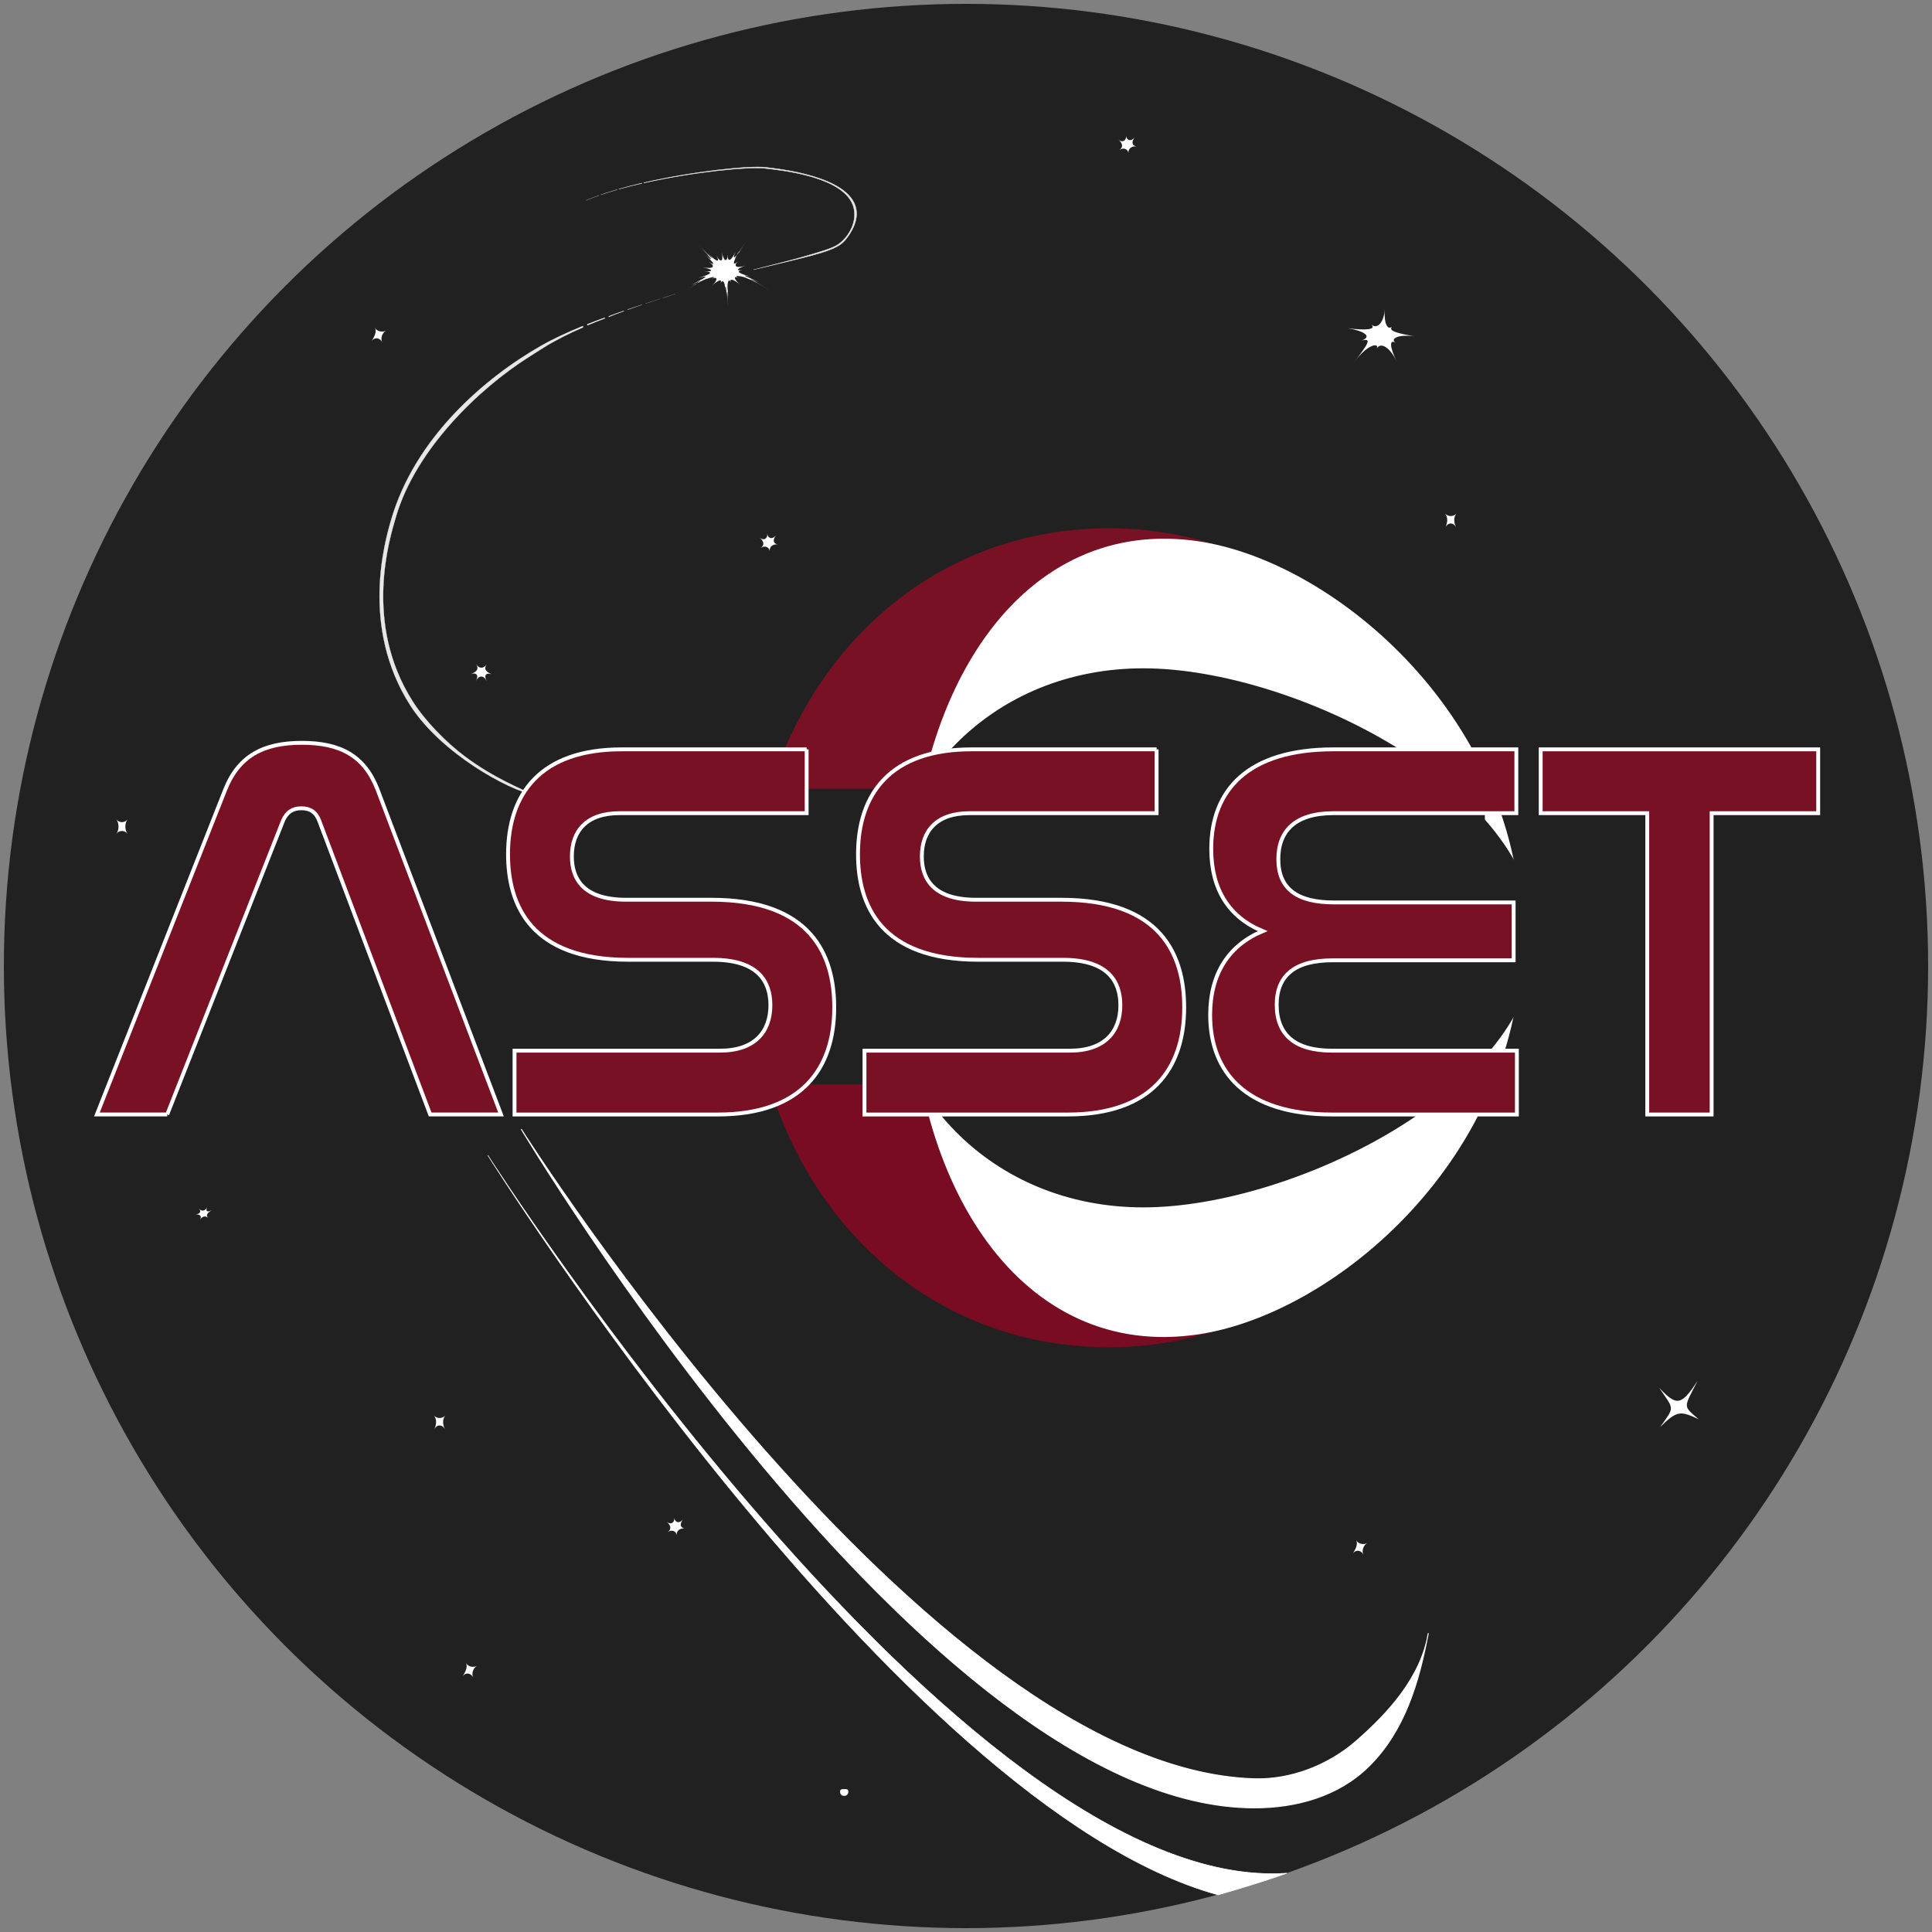 <?xml version="1.0" encoding="UTF-8"?>
<svg xmlns="http://www.w3.org/2000/svg" xmlns:xlink="http://www.w3.org/1999/xlink" viewBox="0 0 500 500">
  <rect x="0" y="0" width="500" height="500" fill="#808080" stroke="none"/>
  <defs>
    <style>
      .cls-1 {
        stroke-width: .15px;
      }

      .cls-1, .cls-2, .cls-3, .cls-4 {
        fill: #fff;
      }

      .cls-1, .cls-3, .cls-5, .cls-6, .cls-7, .cls-8, .cls-9, .cls-10, .cls-11, .cls-12 {
        stroke-miterlimit: 10;
      }

      .cls-1, .cls-3, .cls-4, .cls-6, .cls-9, .cls-11 {
        stroke: #fff;
      }

      .cls-3 {
        stroke-width: .25px;
      }

      .cls-13 {
        stroke: #791124;
      }

      .cls-13, .cls-4, .cls-14 {
        stroke-linecap: round;
        stroke-linejoin: round;
        stroke-width: .97px;
      }

      .cls-13, .cls-9 {
        fill: #791125;
      }

      .cls-15, .cls-5 {
        opacity: .8;
      }

      .cls-15, .cls-5, .cls-16, .cls-6, .cls-7, .cls-17, .cls-18, .cls-10, .cls-19, .cls-12 {
        fill: #e6e7e8;
      }

      .cls-5, .cls-7, .cls-10, .cls-12 {
        stroke: #e6e7e8;
        stroke-width: .1px;
      }

      .cls-14 {
        fill: #790c22;
        stroke: #790c22;
      }

      .cls-16 {
        opacity: .7;
      }

      .cls-6 {
        stroke-width: .05px;
      }

      .cls-7, .cls-17 {
        opacity: .6;
      }

      .cls-8 {
        fill: #212121;
        stroke: #212121;
        stroke-width: 3px;
      }

      .cls-19, .cls-12 {
        opacity: .9;
      }

      .cls-11 {
        fill: none;
        stroke-width: .03px;
      }
    </style>
    <symbol id="Square_Star" data-name="Square Star" viewBox="0 0 3.99 3.99">
      <path class="cls-2" d="m3.99,3.99c-1.04-1.04-2.96-1.04-3.99,0C1.04,2.96,1.04,1.04,0,0c1.04,1.04,2.96,1.04,3.99,0-1.04,1.04-1.04,2.96,0,3.99Z"/>
    </symbol>
    <symbol id="Swoop" viewBox="0 0 234.99 175.86">
      <path class="cls-3" d="m234.86,130.55c-1.91,11.42-10.35,20.66-18.78,27.99-7.07,6.15-16.79,9.95-26.21,9.67C104.88,165.68.11.07.11.07.11.07,104.84,175.73,189.87,175.73c10.81,0,21.73-2.98,29.59-10.72,9.36-9.21,13.04-21.95,15.4-34.47Z"/>
    </symbol>
  </defs>
  <g id="Layer_1" data-name="Layer 1">
    <circle class="cls-8" cx="250" cy="250" r="247.5"/>
  </g>
  <g id="Stars">
    <path class="cls-2" d="m350.37,93.84c3.72-4.85,4.82-6.48,1.95-5.68,2.85-1.02.97-2.45-3.54-3.22,4.5.6,7.63.41,6.06-.99,1.54,1.39,3.3-.42,3.55-3.89-.28,3.47.66,5.58,1.92,4.44-1.3,1.18,1.75,1.81,5.79,2.56-4.04-.62-6.62.57-4.82,1.69-1.76-1.12-1.69.99.2,4.82-1.89-3.98-4.38-5.14-5.22-3.23.89-1.71-2.2-1.55-5.88,3.5Z"/>
    <path class="cls-2" d="m125.96,176.24c-.81-1.53-2-1.54-2.83,0,.85-1.44.23-2.27-1.24-1.8,1.48-.58,2.13-1.27,1.36-2.54.74,1.2,1.91,1.21,2.68.02-.79,1.26-.16,1.95,1.32,2.57-1.47-.51-2.11.33-1.28,1.76Z"/>
    <path class="cls-2" d="m98.91,88.62c-.48-1.19-1.98-1.56-2.85-.2.9-1.33,1.47-2.58.99-3.6.44.93,1.86,1.26,2.8.77-.95.62-1.43,1.91-.94,3.04Z"/>
    <use width="3.99" height="3.99" transform="translate(30.1 212.04) scale(.73 .94)" xlink:href="#Square_Star"/>
    <path class="cls-2" d="m198.78,74.9c-4.59-2.94-6.19-3.12-2.45-1.51-3.67-1.82-5.18-2.09-2.53-1.29-2.62-.93-4.13-.8-2.65-.19-1.46-.62-1.22.34.46,1.87-1.67-1.57-3.01-1.82-2.43-.75-.58-1.09-1.05.01-.86,1.96-.19-1.95-.09-.8.2,2.11-.29-2.9-.33-1.73-.08,2.13-.26-3.86-.46-4.98-.38-2.04-.08-2.94-.32-4.06-.44-2.04.12-2.02-.53-3.04-1.2-1.82.67-1.2-.52-.99-2.15.64,1.63-1.6,1.5-2.56-.23-1.79,1.74-.74.3-.71-2.5.56,2.84-1.13,1.43-.91-2.33,1.23,3.84-1.92,2.37-1.66-2.21,1.73,4.59-3.38,5.86-3.79,1.89-1.95,3.9-2.05,5.02-2.61,1.83-1.81,3.16-.93,4.11-1.6,1.65-1.68,2.46.04,2.14-.54-.55-1.09,2.69.52,3.58-.15,1.57-1.45,2,1.27,1.47.36-.92-1.77,2.4,2.08,1.84,1.22-.97-1.81,2.82,2.95,1.98,2.31-1.5-1.59,3.48,3.91,4.36,4.5,1.58,1.52,2.78,3.06,3.72,3.69,1.66,1.37,2.05,2.35,3.28,2.72,2.17.71,1.1,2.02,1.89,1.51,1.41-.92.47,2.44,1.35,2.81,1.58.68-.23,2.13.9,1.65,2-.89-1.11,2.52-.12,1.91,1.74-1.22-1.87,3.09-1.24,2.27,1.11-1.72-2.35,3.99-3.13,4.81-1.37,1.73-1.75,3.12-2.3,4.09-.95,1.87-1.34,2.24-1.32,3.29.06,1.97-1.38,1.33-.27,1.84,1.97,1.08-2.24.78-2.73,1.41-.85,1.15-1.88.3-.71.99,2.06,1.67-2.8-.56-1.37-.17,2.38,1.48-3.83-1.44-2.36-1.07,2.24,1.87Z"/>
    <path class="cls-2" d="m175.14,397.34c-.15-1.14-1.32-1.56-2.33-.85,1.04-.81.83-1.71-.31-2.7,1.12.99,2.17.19,1.99-.96.17,1.18,1.38,1.64,2.37.24-1.02,1.32-.88,2.24.29,2.49-1.16-.11-2.18.62-2.01,1.78Z"/>
    <g>
      <path class="cls-2" d="m219.54,463.7c0,.62-.47,1.08-1.06,1.06-.58.03-1.06-.43-1.06-1.06,0-.63.42-.69,1.06-.68.64-.02,1.06.04,1.06.68Z"/>
      <path class="cls-11" d="m219.54,463.7c0,.62-.47,1.08-1.06,1.06-.58.03-1.06-.43-1.06-1.06,0-.63.42-.69,1.06-.68.64-.02,1.06.04,1.06.68Z"/>
    </g>
    <path class="cls-2" d="m429.39,359.17c4.49,4.68,5.63,4.81,9.97-1.86-3.73,7.28-3.84,6.38.22,9.97-4.67-2.13-5.46-2.36-9.94,2.03,3.85-5.39,3.67-4.38-.25-10.14Z"/>
    <path class="cls-2" d="m51.77,315.67c.54-.96,0-1.4-1.19-1.43,1.18-.04,1.6-.64.88-1.53.7.94,1.64.75,2.2-.38-.58,1.04-.02,1.6,1.14.82-1.16.83-1.61,1.33-.91,2.05-.68-.64-1.6-.46-2.11.47Z"/>
    <path class="cls-2" d="m115.22,370.09c-.63-1.57-2.28-1.57-2.9,0,.69-1.48.76-2.74,0-3.74.73.84,2.17.84,2.9,0-.76,1-.69,2.26,0,3.74Z"/>
    <path class="cls-2" d="m122.46,434.18c-.48-1.19-1.98-1.56-2.85-.2.9-1.33,1.47-2.58.99-3.6.45.93,1.86,1.26,2.8.77-.95.62-1.44,1.91-.94,3.04Z"/>
    <path class="cls-2" d="m199.21,142.66c-.15-1.14-1.32-1.56-2.33-.85,1.04-.81.83-1.71-.31-2.7,1.12.99,2.17.19,1.99-.96.17,1.18,1.38,1.64,2.37.24-1.02,1.32-.88,2.24.29,2.49-1.16-.11-2.18.62-2.01,1.78Z"/>
    <path class="cls-2" d="m292.05,39.66c-.15-1.14-1.32-1.56-2.33-.85,1.04-.81.83-1.71-.31-2.7,1.12.99,2.17.19,1.99-.96.17,1.18,1.38,1.64,2.37.24-1.02,1.32-.88,2.24.29,2.49-1.16-.11-2.18.62-2.01,1.78Z"/>
    <path class="cls-2" d="m376.9,136.66c-.63-1.57-2.28-1.57-2.9,0,.69-1.48.76-2.74,0-3.74.73.84,2.17.84,2.9,0-.76,1-.69,2.26,0,3.74Z"/>
    <path class="cls-2" d="m352.85,402.4c-.48-1.19-1.98-1.56-2.85-.2.9-1.33,1.47-2.58.99-3.6.44.93,1.86,1.26,2.8.77-.95.62-1.43,1.91-.94,3.04Z"/>
  </g>
  <g id="Lines">
    <use width="234.99" height="175.86" transform="translate(134.78 292.14)" xlink:href="#Swoop"/>
    <path class="cls-1" d="m333.06,484.77c-84.23,5.92-206.83-185.81-206.83-185.81,0,0,105.73,168.52,189,191.43l4.48-1.3,4.58-1.4,3.24-1.03,2.48-.82,3.04-1.07Z"/>
    <path class="cls-14" d="m194.42,242.56c-.02.91-.03,1.82-.03,2.73,0,58.18,39.07,102.9,92.65,102.9s97.02-47.16,97.02-105.34c0-.1,0-.2,0-.3h-189.64Z"/>
    <path class="cls-4" d="m236.15,242.56c-.12,2.64-.18,5.27-.18,7.89,0,56.32,28.75,101.25,74.18,94.39,35.14-5.3,83.18-45.66,83.18-101.98,0-.1,0-.2,0-.3h-157.18Z"/>
    <path class="cls-8" d="m229.68,242.56c-.02.62-.04,1.25-.04,1.87,0,37.62,27.94,66.54,66.25,66.54s100.13-30.5,100.13-68.12c0-.1,0-.2,0-.3h-166.33Z"/>
    <path class="cls-13" d="m194.42,242.56c-.02-.91-.02-1.82-.02-2.73.17-58.18,39.37-102.79,92.95-102.63,53.58.16,96.88,47.45,96.71,105.63,0,.1,0,.2,0,.3l-189.64-.56Z"/>
    <path class="cls-4" d="m236.14,242.68c-.11-2.64-.17-5.27-.16-7.89.17-56.32,29.05-101.16,74.46-94.17,35.12,5.41,83.05,45.9,82.88,102.23,0,.1,0,.2,0,.3l-157.18-.46Z"/>
    <path class="cls-8" d="m229.68,242.68c-.01-.62-.04-1.25-.04-1.87.11-37.62,28.14-66.46,66.45-66.35s100.04,30.79,99.92,68.41c0,.1,0,.2,0,.3l-166.33-.48Z"/>
    <polygon class="cls-8" points="129.42 242.11 382.78 242.11 382.78 205.65 256.03 205.65 129.27 205.65 129.27 242.41 129.27 279.16 256.03 279.16 382.78 279.16 382.78 242.41 382.78 242.11 129.42 242.11"/>
    <path class="cls-18" d="m156.54,82.3s-.04-.07-.07-.11c-1.72.64-2.81,1-4.52,1.7.01.08.02.17.04.25,0,.03.02.06.03.09,1.63-.69,2.77-1.11,4.6-1.82-.03-.04-.06-.07-.08-.1Z"/>
    <path class="cls-19" d="m161.43,80.4c-.13.05-.13.04-.26.08-.27.09-.35.13-.62.23-.14.05-.29.1-.43.15-.36.13-.73.26-1.1.39-.33.12-.41.16-.75.28-.35.13-.46.19-.81.32,0,.01.01.02.02.04.05.07.09.13.13.17.26-.1.27-.12.52-.22.24-.09.23-.1.47-.2.33-.13.67-.25,1-.37.16-.06.32-.12.48-.18.19-.07.38-.14.57-.21.24-.09.3-.12.54-.21.15-.05.16-.05.31-.11-.02-.05-.04-.11-.06-.17Z"/>
    <path class="cls-15" d="m166.16,78.81c-.47.15-.79.26-1.28.42-.24.08-.48.16-.72.24-.46.15-.93.31-1.41.47-.18.06-.16.04-.34.1.02.05.04.11.06.16.04-.02.09-.03.13-.05.36-.13.53-.18.88-.31.41-.15.82-.29,1.22-.43.4-.14.79-.28,1.17-.41.16-.06.16-.06.32-.11-.01-.03-.03-.06-.04-.09Z"/>
    <path class="cls-16" d="m170.9,77.32s-.09.03-.14.04c-.29.09-.47.13-.79.23-.32.1-.65.2-.99.31-.26.08-.53.17-.81.26-.44.14-.67.23-1.14.38,0,.03.02.06.03.09.17-.06.1-.06.27-.12.31-.11.84-.28,1.45-.48.57-.18,1.21-.38,1.82-.58.16-.05.17-.04.33-.09,0-.02-.02-.03-.03-.05Z"/>
    <path class="cls-6" d="m136.78,92.44c5.54-3.51,4.97-3.22,9.22-5.44,1.27-.66,2.97-1.44,4.91-2.28,0-.03-.02-.06-.03-.09-.02-.09-.03-.17-.04-.26-3.91,1.6-7.67,3.32-10.73,5.07-14.75,8.41-32.73,23.9-38.89,45.11-1.58,5.44-8.01,27.62,4.89,47.89,8.01,12.58,25.67,22.09,31.89,23.21-3.05-1.46-10.26-4.33-17.67-9.87-4.97-3.72-10.29-9.18-13.51-14.24-12.9-20.28-5.96-42.26-4.38-47.7,5.09-17.55,21.52-33.27,34.33-41.39Z"/>
    <path class="cls-17" d="m174.8,76.04s-.09.03-.14.04c-.29.09.26-.08-.05.02-.32.1-.65.2-.99.31-.26.08-.53.17-.81.26-.44.14-.71.23-1.19.38,0,.03.02.06.03.09.17-.06.15-.05.31-.11.31-.11.84-.28,1.45-.48.57-.18.34-.12.96-.31.16-.05.31-.09.46-.14,0-.02-.02-.03-.03-.05Z"/>
    <path class="cls-7" d="m155.03,50.56c-1.21.43-2.36.87-3.42,1.33,1.07-.46,2.22-.9,3.42-1.32,0,0,0,0,0,0Z"/>
    <path class="cls-5" d="m159.67,49.08c-1.44.42-2.84.86-4.16,1.32,0,0,0,0,0,0,1.33-.46,2.72-.89,4.17-1.31,0,0,0-.01,0-.02Z"/>
    <path class="cls-12" d="m166.1,47.4c-2.03.47-4.03.98-5.94,1.53,0,0,0,.01.01.02,1.92-.54,3.92-1.04,5.96-1.5-.01-.01-.02-.03-.03-.04Z"/>
    <path class="cls-10" d="m221.56,54c-1.76-8.42-19.92-10.28-23.39-10.69-4.2-.5-18.57,1-31.55,3.98.01.01.02.03.03.05,12.93-2.9,27.21-4.26,31.41-3.76,3.47.42,21.18,2.01,22.94,10.43.84,4.02-1.96,7.24-2.17,7.48-1.59,1.76-2.26,2.37-7.19,3.86-1.11.33-2.43.72-4.01,1.18-2.52.73-9.97,2.64-12.63,3.27,2.65-.63,6.48-1.54,11.11-2.67,5.43-1.32,8.2-2.17,10-3.06,1.09-.54,1.84-1.02,2.56-1.86.2-.24,3.73-4.17,2.89-8.19Z"/>
  </g>
  <g id="ASSET">
    <g>
      <path class="cls-9" d="m43.28,288.42h-18.2l33.18-84c3.5-8.82,9.94-12.18,19.88-12.18s16.24,3.36,19.6,12.18l31.92,84h-18.34l-28.7-76.02c-.84-2.24-2.38-3.22-4.62-3.22s-3.78.98-4.76,3.22l-29.96,76.02Z"/>
      <path class="cls-9" d="m208.76,193.93v16.52h-48.44c-8.54,0-12.32,4.62-12.32,11.2,0,5.74,2.94,11.2,14,11.2h22.12c25.76,0,31.78,14.28,31.78,27.86,0,15.96-8.54,27.72-30.1,27.72h-52.64v-16.52h53.2c8.96,0,13.02-4.9,13.02-11.76,0-6.16-3.22-11.76-14.84-11.76h-21.98c-25.2,0-31.08-14.14-31.08-27.3,0-15.68,8.4-27.16,29.4-27.16h47.88Z"/>
      <path class="cls-9" d="m299.33,193.93v16.52h-48.44c-8.54,0-12.32,4.62-12.32,11.2,0,5.74,2.94,11.2,14,11.2h22.12c25.76,0,31.78,14.28,31.78,27.86,0,15.96-8.54,27.72-30.1,27.72h-52.64v-16.52h53.2c8.96,0,13.02-4.9,13.02-11.76,0-6.16-3.22-11.76-14.84-11.76h-21.98c-25.2,0-31.08-14.14-31.08-27.3,0-15.68,8.4-27.16,29.4-27.16h47.88Z"/>
      <path class="cls-9" d="m392.43,193.93v16.52h-47.32c-9.94,0-14.28,4.62-14.28,11.9,0,7.7,4.9,11.2,14.42,11.2h46.48v14.98h-46.9c-9.52,0-14.42,3.78-14.42,11.48s4.62,11.9,14.28,11.9h47.88v16.52h-47.88c-22.4,0-31.5-11.06-31.5-25.76,0-10.78,4.9-18.06,13.58-21.7-8.82-3.64-13.3-10.92-13.3-21.28,0-15.12,9.38-25.76,31.64-25.76h47.32Z"/>
      <path class="cls-9" d="m470.55,193.93v16.52h-27.58v77.98h-16.66v-77.98h-27.58v-16.52h71.82Z"/>
    </g>
  </g>
</svg>